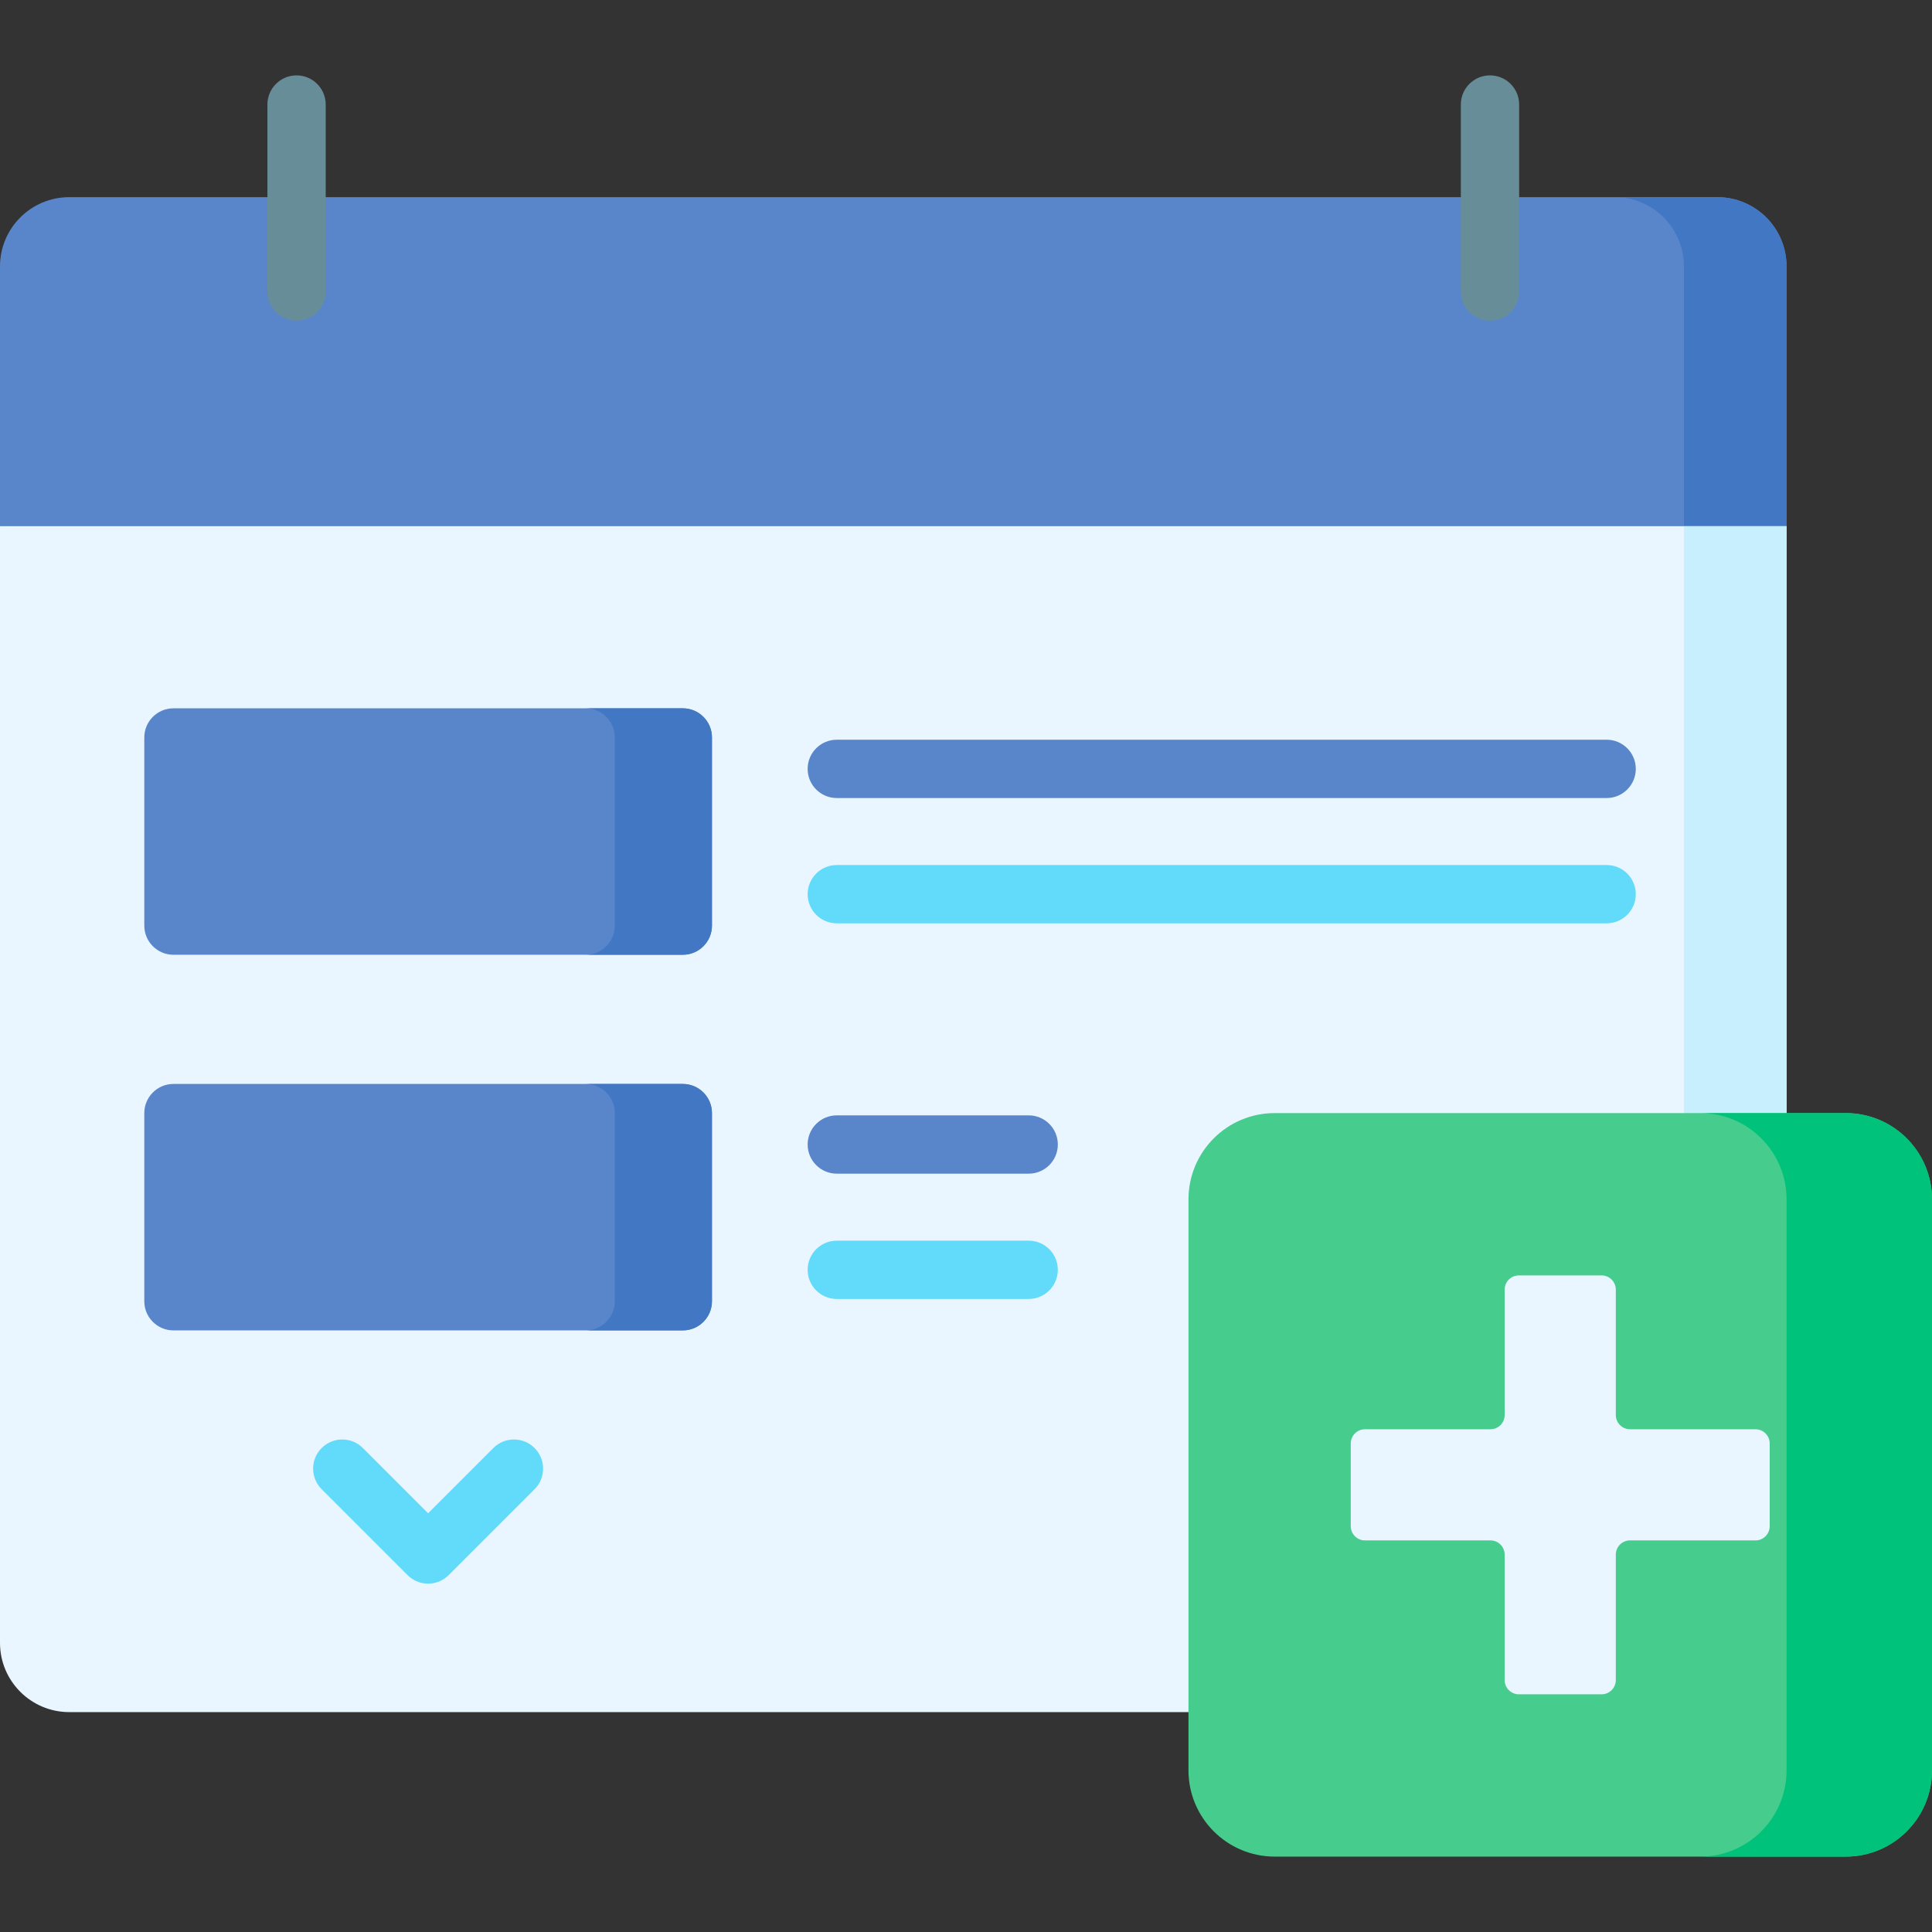 <svg id="Capa_1" enable-background="new 0 0 497 497" height="512" viewBox="0 0 497 497" width="512" xmlns="http://www.w3.org/2000/svg"><rect x="0" y="0" width="497" height="497" fill="#333333" stroke="none"/><g><path d="m459.586 68.539v66.82l-229.793 12.481-229.793-12.481v-66.82c0-9.839 7.98-17.82 17.819-17.82h423.947c9.839 0 17.82 7.981 17.82 17.82z" fill="#5986cb"/><path d="m459.586 68.539v66.82l-26.401 2v-68.82c0-9.839-7.98-17.819-17.819-17.819h26.401c9.838-.001 17.819 7.98 17.819 17.819z" fill="#4278c3"/><path d="m459.586 135.359v287.255c0 9.839-7.98 17.819-17.819 17.819h-423.948c-9.839 0-17.819-7.98-17.819-17.819v-287.255z" fill="#eaf6ff"/><path d="m459.586 135.359v287.255c0 9.839-7.98 17.819-17.819 17.819h-26.401c9.839 0 17.819-7.98 17.819-17.819v-287.255z" fill="#c8effe"/><g><path d="m183.15 189.71v48.4c0 4.14-3.36 7.5-7.5 7.5h-131.03c-4.14 0-7.5-3.36-7.5-7.5v-48.4c0-4.14 3.36-7.5 7.5-7.5h131.03c4.14 0 7.5 3.36 7.5 7.5z" fill="#5986cb"/></g><g><path d="m183.15 189.71v48.4c0 4.14-3.36 7.5-7.5 7.5h-25c4.14 0 7.5-3.36 7.5-7.5v-48.4c0-4.14-3.36-7.5-7.5-7.5h25c4.14 0 7.5 3.36 7.5 7.5z" fill="#4278c3"/></g><g><path d="m183.15 286.34v48.4c0 4.14-3.36 7.5-7.5 7.5h-131.03c-4.14 0-7.5-3.36-7.5-7.5v-48.4c0-4.14 3.36-7.5 7.5-7.5h131.03c4.14 0 7.5 3.36 7.5 7.5z" fill="#5986cb"/></g><g><path d="m183.15 286.34v48.4c0 4.14-3.36 7.5-7.5 7.5h-25c4.14 0 7.5-3.36 7.5-7.5v-48.4c0-4.14-3.36-7.5-7.5-7.5h25c4.14 0 7.5 3.36 7.5 7.5z" fill="#4278c3"/></g><path d="m327.922 477.608h146.886c12.256 0 22.191-9.935 22.191-22.191v-146.887c0-12.256-9.935-22.191-22.191-22.191h-146.886c-12.256 0-22.191 9.935-22.191 22.191v146.886c0 12.256 9.935 22.192 22.191 22.192z" fill="#46cc8d"/><path d="m497 308.528v146.892c0 12.253-9.931 22.184-22.193 22.184h-37.414c12.262 0 22.193-9.931 22.193-22.184v-146.892c0-12.253-9.931-22.193-22.193-22.193h37.414c12.261 0 22.193 9.941 22.193 22.193z" fill="#00c27a"/><path d="m455.249 371.331v21.276c0 2.02-1.638 3.658-3.658 3.658h-32.271c-2.02 0-3.658 1.638-3.658 3.658v32.271c0 2.02-1.638 3.658-3.658 3.658h-21.276c-2.02 0-3.658-1.638-3.658-3.658v-32.271c0-2.02-1.638-3.658-3.658-3.658h-32.272c-2.02 0-3.658-1.638-3.658-3.658v-21.276c0-2.02 1.638-3.658 3.658-3.658h32.271c2.02 0 3.658-1.638 3.658-3.658v-32.262c0-2.02 1.638-3.658 3.658-3.658h21.276c2.02 0 3.658 1.638 3.658 3.658v32.262c0 2.02 1.638 3.658 3.658 3.658h32.271c2.021 0 3.659 1.638 3.659 3.658z" fill="#eaf6ff"/><g><path d="m76.289 82.478c-4.143 0-7.5-3.358-7.5-7.5v-48.086c0-4.142 3.357-7.5 7.5-7.5s7.5 3.358 7.5 7.5v48.085c0 4.143-3.357 7.501-7.5 7.501z" fill="#678d98"/></g><g><path d="m383.296 82.478c-4.143 0-7.5-3.358-7.5-7.5v-48.086c0-4.142 3.357-7.5 7.5-7.5s7.5 3.358 7.5 7.5v48.085c0 4.143-3.358 7.501-7.5 7.501z" fill="#678d98"/></g><g><path d="m413.304 205.291h-198.042c-4.143 0-7.5-3.358-7.5-7.5s3.357-7.5 7.5-7.5h198.042c4.143 0 7.5 3.358 7.5 7.5s-3.358 7.5-7.5 7.5z" fill="#5986cb"/></g><g><path d="m413.304 237.525h-198.042c-4.143 0-7.5-3.358-7.5-7.5s3.357-7.5 7.5-7.5h198.042c4.143 0 7.5 3.358 7.5 7.5s-3.358 7.5-7.5 7.5z" fill="#62dbfb"/></g><g><path d="m264.623 301.921h-49.361c-4.143 0-7.5-3.358-7.5-7.5s3.357-7.5 7.5-7.5h49.361c4.143 0 7.5 3.358 7.5 7.5s-3.357 7.5-7.5 7.5z" fill="#5986cb"/></g><g><path d="m264.623 334.156h-49.361c-4.143 0-7.5-3.358-7.5-7.5s3.357-7.5 7.5-7.5h49.361c4.143 0 7.5 3.358 7.5 7.5s-3.357 7.5-7.5 7.5z" fill="#62dbfb"/></g><g><path d="m110.134 407.385c-1.919 0-3.839-.732-5.304-2.197l-22.082-22.082c-2.929-2.929-2.929-7.678 0-10.606 2.93-2.929 7.678-2.929 10.607 0l16.778 16.779 16.778-16.779c2.93-2.929 7.678-2.929 10.607 0s2.929 7.678 0 10.606l-22.082 22.082c-1.463 1.465-3.383 2.197-5.302 2.197z" fill="#62dbfb"/></g></g></svg>